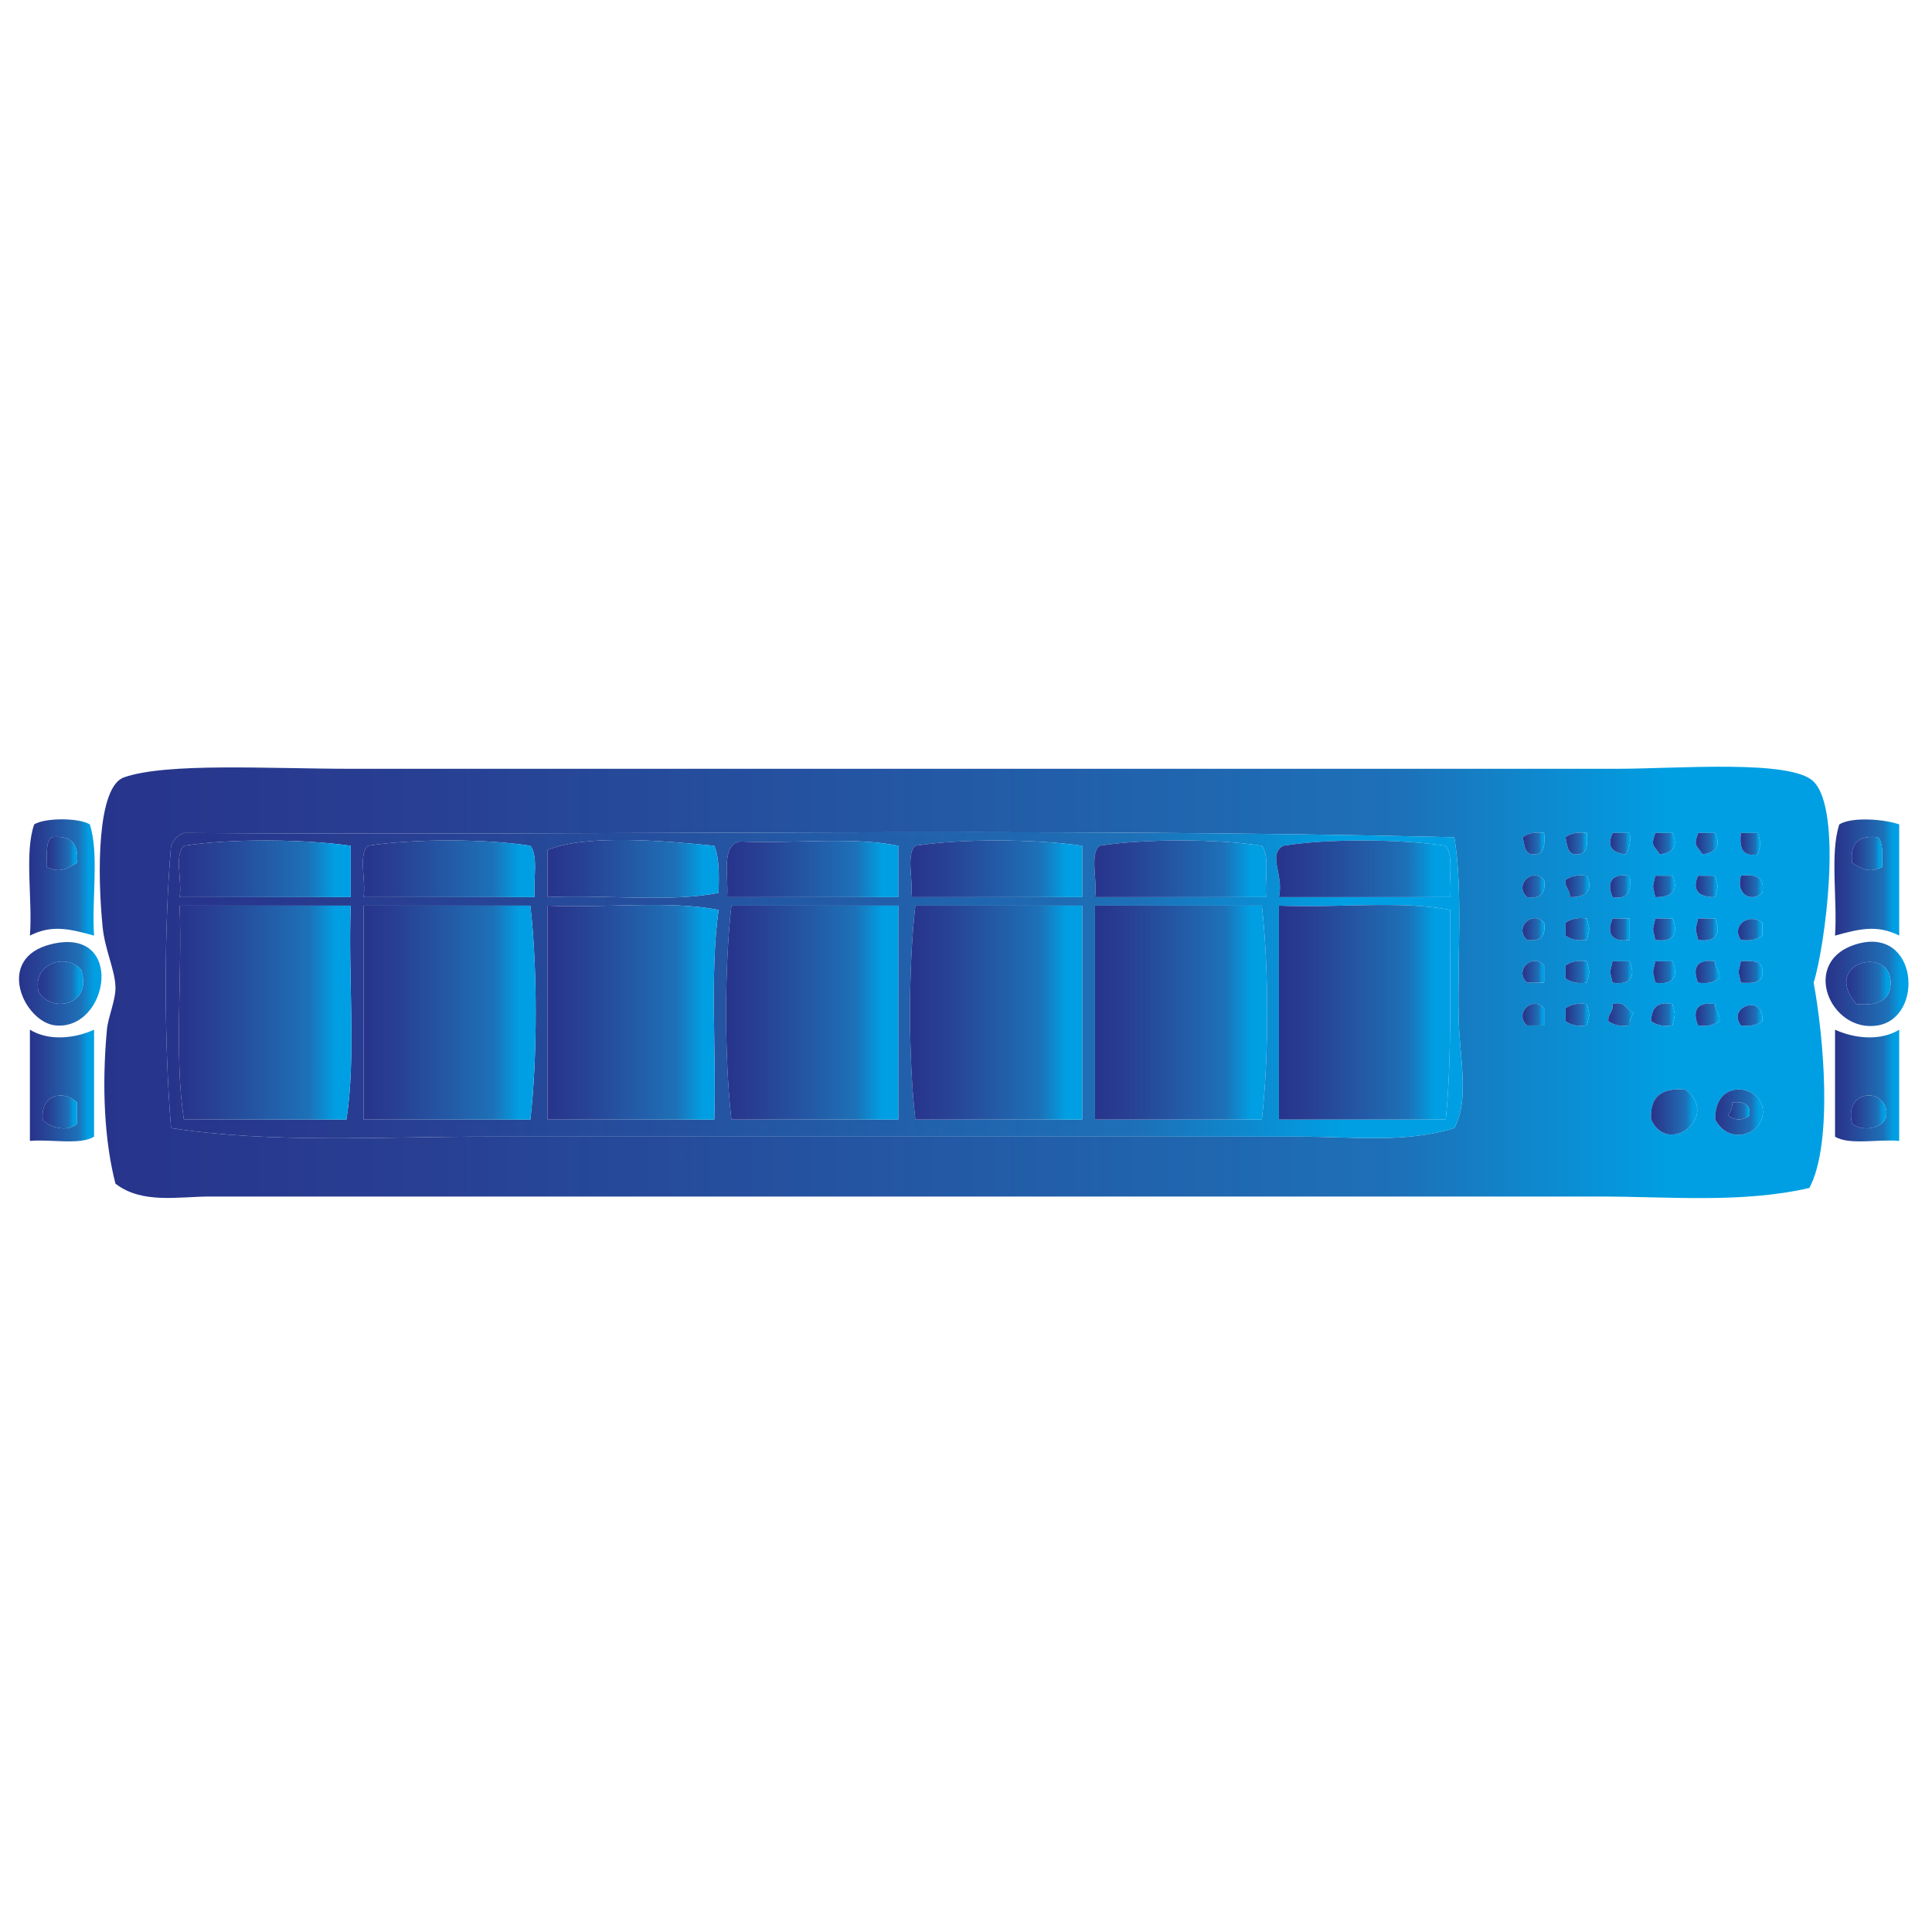 <?xml version="1.0" encoding="utf-8"?>
<!-- Generator: Adobe Illustrator 15.0.0, SVG Export Plug-In  -->
<!DOCTYPE svg PUBLIC "-//W3C//DTD SVG 1.1//EN" "http://www.w3.org/Graphics/SVG/1.1/DTD/svg11.dtd">
<svg version="1.1"
	 xmlns="http://www.w3.org/2000/svg" xmlns:xlink="http://www.w3.org/1999/xlink" xmlns:a="http://ns.adobe.com/AdobeSVGViewerExtensions/3.0/"
	 x="0px" y="0px" width="709px" height="709px" viewBox="-6.972 -281.367 709 709" enable-background="new -6.972 -281.367 709 709"
	 xml:space="preserve">
<defs>
</defs>
<linearGradient id="SVGID_1_" gradientUnits="userSpaceOnUse" x1="29.637" y1="79.151" x2="664.447" y2="79.151">
	<stop  offset="0" style="stop-color:#27348B"/>
	<stop  offset="0.183" style="stop-color:#283F92"/>
	<stop  offset="0.558" style="stop-color:#225FAA"/>
	<stop  offset="0.751" style="stop-color:#1D71B8"/>
	<stop  offset="0.909" style="stop-color:#009FE3"/>
</linearGradient>
<path fill-rule="evenodd" clip-rule="evenodd" fill="url(#SVGID_1_)" d="M658.594,79.245c3.585,19.342,7.239,58.722-1.569,75.349
	c-24.818,5.688-51.354,3.139-76.918,3.139c-166.409,0-340.956,0-510.173,0c-11.457,0-24.695,2.846-34.534-4.708
	c-4.058-15.784-5.058-35.509-3.14-56.512c0.432-4.733,3.264-10.776,3.14-15.697c-0.16-6.261-3.866-13.565-4.709-21.977
	c-1.969-19.595-2.086-51.43,7.848-54.941c15.75-5.482,53.225-3.14,83.197-3.14c151.034,0,306.236,0,464.65,0
	c22.203,0,64.029-3.545,72.208,4.709C669.362,16.337,662.765,66.035,658.594,79.245z M55.806,29.013
	c-2.673,30.932-2.54,72.651,0,103.604c37.171,5.687,76.417,3.14,116.162,3.14c99.098,0,201.617,0,298.254,0
	c19.338,0,38.466,2.473,56.513-3.14c5.689-10.745,1.866-25.696,1.569-40.813c-0.438-22.024,1.591-46.813-1.569-65.93
	c-152.27-3.663-311.338-0.525-466.22-1.57C58.254,25.182,56.685,26.751,55.806,29.013z M551.851,25.874
	c0.659,3.001,0.567,6.757,4.71,6.279c3.43-0.232,3.369-3.956,3.139-7.849C556.057,23.802,553.672,24.556,551.851,25.874z
	 M567.548,25.874c0.659,3.001,0.568,6.757,4.71,6.279c3.431-0.232,3.369-3.956,3.14-7.849
	C571.755,23.802,569.37,24.556,567.548,25.874z M589.525,32.152c1.314-1.823,2.069-4.208,1.569-7.849c-2.094,0-4.188,0-6.279,0
	C582.866,28.843,584.013,31.459,589.525,32.152z M602.083,32.152c5.51-0.693,6.656-3.31,4.709-7.849c-2.094,0-4.188,0-6.278,0
	C598.769,29.232,599.777,28.45,602.083,32.152z M617.781,32.152c5.509-0.693,6.655-3.31,4.708-7.849c-2.093,0-4.188,0-6.278,0
	C614.466,29.232,615.475,28.45,617.781,32.152z M638.188,32.152c1.097-4.832,1.097-3.017,0-7.849c-2.095,0-4.188,0-6.279,0
	C631.253,29.669,632.381,33.249,638.188,32.152z M553.421,47.85c4.911,0.728,7.006-1.364,6.278-6.279
	C555.37,36.685,548.534,43.523,553.421,47.85z M567.548,41.571c-0.352,2.968,1.77,3.462,1.57,6.279
	c6.549,0.176,8.551-3.072,6.279-7.849C571.755,39.5,569.37,40.253,567.548,41.571z M584.815,47.85
	c5.805,1.096,6.933-2.483,6.279-7.849C583.583,38.863,582.841,43.373,584.815,47.85z M600.514,47.85
	c6.548,0.176,8.551-3.072,6.278-7.849c-2.094,0-4.188,0-6.278,0C599.413,44.833,599.413,43.018,600.514,47.85z M622.489,47.85
	c1.099-4.832,1.099-3.017,0-7.849c-2.093,0-4.188,0-6.278,0C613.936,44.779,615.938,48.026,622.489,47.85z M639.757,46.28
	c1.095-5.805-2.486-6.935-7.849-6.279C629.906,46.906,635.86,49.991,639.757,46.28z M553.421,63.547
	c4.911,0.728,7.006-1.365,6.278-6.279C555.37,52.383,548.534,59.221,553.421,63.547z M567.548,57.268c0,1.57,0,3.14,0,4.709
	c1.822,1.317,4.207,2.072,7.85,1.57c1.097-4.832,1.097-3.017,0-7.849C571.755,55.197,569.37,55.952,567.548,57.268z M591.095,63.547
	c0-2.617-0.004-5.232,0-7.849c-2.094,0-4.188,0-6.279,0C582.841,60.175,583.583,64.685,591.095,63.547z M600.514,63.547
	c7.508,1.137,8.25-3.373,6.278-7.849c-2.094,0-4.188,0-6.278,0C599.413,60.53,599.413,58.715,600.514,63.547z M616.211,63.547
	c7.509,1.137,8.251-3.373,6.278-7.849c-2.093,0-4.188,0-6.278,0C615.11,60.53,615.11,58.715,616.211,63.547z M631.908,63.547
	c3.64,0.501,6.024-0.253,7.849-1.57c0-1.569,0-3.139,0-4.709C635.005,53.356,628.141,58.314,631.908,63.547z M553.421,79.245
	c2.091,0,4.186,0,6.278,0c0-2.092,0-4.187,0-6.279C555.37,68.08,548.534,74.919,553.421,79.245z M567.548,72.966
	c0,1.57,0,3.139,0,4.709c1.822,1.316,4.207,2.071,7.85,1.569c1.097-4.831,1.097-3.017,0-7.848
	C571.755,70.895,569.37,71.649,567.548,72.966z M584.815,79.245c7.509,1.138,8.251-3.373,6.279-7.848c-2.094,0-4.188,0-6.279,0
	C583.715,76.228,583.715,74.414,584.815,79.245z M600.514,79.245c7.508,1.138,8.25-3.373,6.278-7.848c-2.094,0-4.188,0-6.278,0
	C599.413,76.228,599.413,74.414,600.514,79.245z M616.211,79.245c3.639,0.502,6.024-0.253,7.849-1.569
	c0.35-2.968-1.771-3.464-1.57-6.279C614.979,70.258,614.236,74.768,616.211,79.245z M631.908,79.245
	c4.495,0.31,8.566,0.194,7.849-4.709c-0.232-3.433-3.955-3.371-7.849-3.139C630.808,76.228,630.808,74.414,631.908,79.245z
	 M553.421,94.942c2.091,0,4.186,0,6.278,0c0-2.093,0-4.186,0-6.278C555.37,83.778,548.534,90.616,553.421,94.942z M567.548,88.664
	c0,1.569,0,3.14,0,4.709c1.822,1.316,4.207,2.071,7.85,1.569c1.097-4.832,1.097-3.017,0-7.849
	C571.755,86.592,569.37,87.346,567.548,88.664z M583.246,93.373c1.82,1.316,4.206,2.071,7.849,1.569
	c-0.07-2.161,0.739-3.447,1.57-4.709c-2.996-0.668-2.843-4.485-7.85-3.14C585.165,90.061,583.044,90.556,583.246,93.373z
	 M598.944,93.373c1.82,1.316,4.206,2.071,7.848,1.569c1.098-4.832,1.098-3.017,0-7.849C600.905,85.917,599.14,88.863,598.944,93.373
	z M616.211,94.942c3.639,0.502,6.024-0.253,7.849-1.569c0.35-2.968-1.771-3.463-1.57-6.279
	C614.979,85.956,614.236,90.465,616.211,94.942z M631.908,94.942c3.64,0.502,6.024-0.253,7.849-1.569
	C640.671,83.162,626.614,87.961,631.908,94.942z M598.944,129.477c6.447,13.852,25.459-1.56,12.558-10.988
	C602.853,117.689,598.383,121.067,598.944,129.477z M639.757,124.768c-1.919-8.404-17.645-9.991-17.268,4.709
	C627.95,140.006,641.9,134.166,639.757,124.768z"/>
<linearGradient id="SVGID_2_" gradientUnits="userSpaceOnUse" x1="3.743" y1="40.643" x2="27.777" y2="40.643">
	<stop  offset="0" style="stop-color:#27348B"/>
	<stop  offset="0.183" style="stop-color:#283F92"/>
	<stop  offset="0.558" style="stop-color:#225FAA"/>
	<stop  offset="0.751" style="stop-color:#1D71B8"/>
	<stop  offset="0.909" style="stop-color:#009FE3"/>
</linearGradient>
<path fill-rule="evenodd" clip-rule="evenodd" fill="url(#SVGID_2_)" d="M25.981,21.164c3.492,10.634,0.646,27.609,1.57,40.813
	c-8.707-2.388-15.443-4.148-23.546,0c1.035-13.091-2.079-30.334,1.569-40.813C9.583,18.69,21.971,18.69,25.981,21.164z
	 M10.283,36.861c4.823,2.232,7.058,0.704,10.988-1.569c0.83-7.11-2.31-10.25-9.418-9.418C9.688,27.897,10.298,32.692,10.283,36.861z
	"/>
<linearGradient id="SVGID_3_" gradientUnits="userSpaceOnUse" x1="666.215" y1="40.665" x2="689.989" y2="40.665">
	<stop  offset="0" style="stop-color:#27348B"/>
	<stop  offset="0.183" style="stop-color:#283F92"/>
	<stop  offset="0.558" style="stop-color:#225FAA"/>
	<stop  offset="0.751" style="stop-color:#1D71B8"/>
	<stop  offset="0.909" style="stop-color:#009FE3"/>
</linearGradient>
<path fill-rule="evenodd" clip-rule="evenodd" fill="url(#SVGID_3_)" d="M689.989,21.164c0,13.605,0,27.209,0,40.813
	c-8.104-4.148-14.839-2.388-23.546,0c0.919-13.205-1.926-30.179,1.569-40.813C672.906,18.216,684.879,19.344,689.989,21.164z
	 M672.723,35.292c3.927,2.273,6.162,3.801,10.987,1.569c-0.019-4.169,0.593-8.964-1.569-10.988
	C675.03,25.042,671.892,28.182,672.723,35.292z"/>
<linearGradient id="SVGID_4_" gradientUnits="userSpaceOnUse" x1="53.851" y1="80.182" x2="529.836" y2="80.182">
	<stop  offset="0" style="stop-color:#27348B"/>
	<stop  offset="0.183" style="stop-color:#283F92"/>
	<stop  offset="0.558" style="stop-color:#225FAA"/>
	<stop  offset="0.751" style="stop-color:#1D71B8"/>
	<stop  offset="0.909" style="stop-color:#009FE3"/>
</linearGradient>
<path fill-rule="evenodd" clip-rule="evenodd" fill="url(#SVGID_4_)" d="M60.515,24.303c154.882,1.045,313.951-2.092,466.22,1.57
	c3.16,19.117,1.131,43.905,1.569,65.93c0.297,15.117,4.12,30.068-1.569,40.813c-18.047,5.612-37.175,3.14-56.513,3.14
	c-96.638,0-199.156,0-298.254,0c-39.745,0-78.991,2.547-116.162-3.14c-2.54-30.953-2.673-72.672,0-103.604
	C56.685,26.751,58.254,25.182,60.515,24.303z M60.515,29.013c-3.602,3.199-0.568,13.036-1.569,18.837c20.929,0,41.859,0,62.79,0
	c0-6.279,0-12.558,0-18.837C104.729,26.546,77.485,26.322,60.515,29.013z M128.015,29.013c-3.603,3.199-0.569,13.036-1.57,18.837
	c20.93,0,41.859,0,62.791,0c-0.58-6.224,1.438-15.043-1.57-18.837C171.306,26.417,144.374,26.417,128.015,29.013z M193.945,30.582
	c0,5.756,0,11.512,0,17.268c20.462-0.99,44.923,2.017,62.789-1.57c0.156-6.435,0.309-12.866-1.571-17.267
	C238.474,27.368,208.068,24.535,193.945,30.582z M264.583,27.443c-7.075,1.297-4.127,12.618-4.71,20.407c20.931,0,41.861,0,62.791,0
	c0-6.279,0-12.558,0-18.837C306.206,25.588,283.594,28.316,264.583,27.443z M328.943,29.013c-3.604,3.199-0.568,13.036-1.571,18.837
	c20.932,0,41.863,0,62.794,0c0-6.279,0-12.558,0-18.837C373.159,26.546,345.915,26.322,328.943,29.013z M396.444,29.013
	c-3.602,3.199-0.569,13.036-1.569,18.837c20.929,0,41.859,0,62.79,0c-0.579-6.224,1.438-15.043-1.569-18.837
	C439.736,26.417,412.802,26.417,396.444,29.013z M463.944,29.013c-5.871,3.396,0.316,10.418-1.569,18.837c20.928,0,41.859,0,62.79,0
	c-0.579-6.224,1.438-15.043-1.57-18.837C507.098,26.554,480.402,26.318,463.944,29.013z M58.946,50.989
	c1.009,25.676-2.045,55.416,1.569,78.488c19.883,0,39.767,0,59.651,0c3.612-23.072,0.56-52.812,1.57-78.488
	C100.805,50.989,79.875,50.989,58.946,50.989z M126.445,50.989c0,26.164,0,52.325,0,78.488c20.407,0,40.813,0,61.22,0
	c2.604-22.583,2.604-55.904,0-78.488C167.259,50.989,146.852,50.989,126.445,50.989z M193.945,50.989c0,26.164,0,52.325,0,78.488
	c20.405,0,40.812,0,61.218,0c0.74-25.425-1.664-53.991,1.571-76.918C238.868,48.972,214.407,51.979,193.945,50.989z M261.443,50.989
	c-2.604,22.583-2.604,55.905,0,78.488c20.406,0,40.814,0,61.221,0c0-26.163,0-52.324,0-78.488
	C302.257,50.989,281.849,50.989,261.443,50.989z M328.943,50.989c-2.604,22.583-2.604,55.905,0,78.488c20.407,0,40.816,0,61.223,0
	c0-26.163,0-52.324,0-78.488C369.759,50.989,349.35,50.989,328.943,50.989z M394.875,50.989c0,26.164,0,52.325,0,78.488
	c20.406,0,40.814,0,61.221,0c2.604-22.583,2.604-55.904,0-78.488C435.689,50.989,415.281,50.989,394.875,50.989z M462.375,50.989
	c0,26.164,0,52.325,0,78.488c20.406,0,40.813,0,61.22,0c2.367-23.794,1.414-50.91,1.57-76.918
	C507.297,48.972,482.837,51.979,462.375,50.989z"/>
<linearGradient id="SVGID_5_" gradientUnits="userSpaceOnUse" x1="551.851" y1="28.17" x2="559.791" y2="28.17">
	<stop  offset="0" style="stop-color:#27348B"/>
	<stop  offset="0.183" style="stop-color:#283F92"/>
	<stop  offset="0.558" style="stop-color:#225FAA"/>
	<stop  offset="0.751" style="stop-color:#1D71B8"/>
	<stop  offset="0.909" style="stop-color:#009FE3"/>
</linearGradient>
<path fill-rule="evenodd" clip-rule="evenodd" fill="url(#SVGID_5_)" d="M559.699,24.303c0.23,3.894,0.291,7.617-3.139,7.849
	c-4.143,0.478-4.051-3.277-4.71-6.279C553.672,24.556,556.057,23.802,559.699,24.303z"/>
<linearGradient id="SVGID_6_" gradientUnits="userSpaceOnUse" x1="567.548" y1="28.17" x2="575.489" y2="28.17">
	<stop  offset="0" style="stop-color:#27348B"/>
	<stop  offset="0.183" style="stop-color:#283F92"/>
	<stop  offset="0.558" style="stop-color:#225FAA"/>
	<stop  offset="0.751" style="stop-color:#1D71B8"/>
	<stop  offset="0.909" style="stop-color:#009FE3"/>
</linearGradient>
<path fill-rule="evenodd" clip-rule="evenodd" fill="url(#SVGID_6_)" d="M575.397,24.303c0.229,3.894,0.291,7.617-3.14,7.849
	c-4.142,0.478-4.051-3.277-4.71-6.279C569.37,24.556,571.755,23.802,575.397,24.303z"/>
<linearGradient id="SVGID_7_" gradientUnits="userSpaceOnUse" x1="583.932" y1="28.228" x2="591.25" y2="28.228">
	<stop  offset="0" style="stop-color:#27348B"/>
	<stop  offset="0.183" style="stop-color:#283F92"/>
	<stop  offset="0.558" style="stop-color:#225FAA"/>
	<stop  offset="0.751" style="stop-color:#1D71B8"/>
	<stop  offset="0.909" style="stop-color:#009FE3"/>
</linearGradient>
<path fill-rule="evenodd" clip-rule="evenodd" fill="url(#SVGID_7_)" d="M584.815,24.303c2.091,0,4.186,0,6.279,0
	c0.5,3.641-0.255,6.026-1.569,7.849C584.013,31.459,582.866,28.843,584.815,24.303z"/>
<linearGradient id="SVGID_8_" gradientUnits="userSpaceOnUse" x1="599.631" y1="28.228" x2="607.675" y2="28.228">
	<stop  offset="0" style="stop-color:#27348B"/>
	<stop  offset="0.183" style="stop-color:#283F92"/>
	<stop  offset="0.558" style="stop-color:#225FAA"/>
	<stop  offset="0.751" style="stop-color:#1D71B8"/>
	<stop  offset="0.909" style="stop-color:#009FE3"/>
</linearGradient>
<path fill-rule="evenodd" clip-rule="evenodd" fill="url(#SVGID_8_)" d="M600.514,24.303c2.091,0,4.185,0,6.278,0
	c1.947,4.54,0.801,7.156-4.709,7.849C599.777,28.45,598.769,29.232,600.514,24.303z"/>
<linearGradient id="SVGID_9_" gradientUnits="userSpaceOnUse" x1="615.328" y1="28.228" x2="623.372" y2="28.228">
	<stop  offset="0" style="stop-color:#27348B"/>
	<stop  offset="0.183" style="stop-color:#283F92"/>
	<stop  offset="0.558" style="stop-color:#225FAA"/>
	<stop  offset="0.751" style="stop-color:#1D71B8"/>
	<stop  offset="0.909" style="stop-color:#009FE3"/>
</linearGradient>
<path fill-rule="evenodd" clip-rule="evenodd" fill="url(#SVGID_9_)" d="M616.211,24.303c2.091,0,4.186,0,6.278,0
	c1.947,4.54,0.801,7.156-4.708,7.849C615.475,28.45,614.466,29.232,616.211,24.303z"/>
<linearGradient id="SVGID_10_" gradientUnits="userSpaceOnUse" x1="631.742" y1="28.327" x2="639.01" y2="28.327">
	<stop  offset="0" style="stop-color:#27348B"/>
	<stop  offset="0.183" style="stop-color:#283F92"/>
	<stop  offset="0.558" style="stop-color:#225FAA"/>
	<stop  offset="0.751" style="stop-color:#1D71B8"/>
	<stop  offset="0.909" style="stop-color:#009FE3"/>
</linearGradient>
<path fill-rule="evenodd" clip-rule="evenodd" fill="url(#SVGID_10_)" d="M631.908,24.303c2.092,0,4.185,0,6.279,0
	c1.097,4.832,1.097,3.017,0,7.849C632.381,33.249,631.253,29.669,631.908,24.303z"/>
<linearGradient id="SVGID_11_" gradientUnits="userSpaceOnUse" x1="10.215" y1="31.848" x2="21.401" y2="31.848">
	<stop  offset="0" style="stop-color:#27348B"/>
	<stop  offset="0.183" style="stop-color:#283F92"/>
	<stop  offset="0.558" style="stop-color:#225FAA"/>
	<stop  offset="0.751" style="stop-color:#1D71B8"/>
	<stop  offset="0.909" style="stop-color:#009FE3"/>
</linearGradient>
<path fill-rule="evenodd" clip-rule="evenodd" fill="url(#SVGID_11_)" d="M11.853,25.874c7.108-0.831,10.248,2.308,9.418,9.418
	c-3.93,2.273-6.166,3.801-10.988,1.569C10.298,32.692,9.688,27.897,11.853,25.874z"/>
<linearGradient id="SVGID_12_" gradientUnits="userSpaceOnUse" x1="672.592" y1="31.848" x2="683.776" y2="31.848">
	<stop  offset="0" style="stop-color:#27348B"/>
	<stop  offset="0.183" style="stop-color:#283F92"/>
	<stop  offset="0.558" style="stop-color:#225FAA"/>
	<stop  offset="0.751" style="stop-color:#1D71B8"/>
	<stop  offset="0.909" style="stop-color:#009FE3"/>
</linearGradient>
<path fill-rule="evenodd" clip-rule="evenodd" fill="url(#SVGID_12_)" d="M682.141,25.874c2.162,2.023,1.551,6.818,1.569,10.988
	c-4.825,2.232-7.061,0.704-10.987-1.569C671.892,28.182,675.03,25.042,682.141,25.874z"/>
<linearGradient id="SVGID_13_" gradientUnits="userSpaceOnUse" x1="58.695" y1="37.463" x2="121.736" y2="37.463">
	<stop  offset="0" style="stop-color:#27348B"/>
	<stop  offset="0.183" style="stop-color:#283F92"/>
	<stop  offset="0.558" style="stop-color:#225FAA"/>
	<stop  offset="0.751" style="stop-color:#1D71B8"/>
	<stop  offset="0.909" style="stop-color:#009FE3"/>
</linearGradient>
<path fill-rule="evenodd" clip-rule="evenodd" fill="url(#SVGID_13_)" d="M121.736,29.013c0,6.279,0,12.558,0,18.837
	c-20.931,0-41.861,0-62.79,0c1.001-5.801-2.033-15.638,1.569-18.837C77.485,26.322,104.729,26.546,121.736,29.013z"/>
<linearGradient id="SVGID_14_" gradientUnits="userSpaceOnUse" x1="126.194" y1="37.458" x2="189.368" y2="37.458">
	<stop  offset="0" style="stop-color:#27348B"/>
	<stop  offset="0.183" style="stop-color:#283F92"/>
	<stop  offset="0.558" style="stop-color:#225FAA"/>
	<stop  offset="0.751" style="stop-color:#1D71B8"/>
	<stop  offset="0.909" style="stop-color:#009FE3"/>
</linearGradient>
<path fill-rule="evenodd" clip-rule="evenodd" fill="url(#SVGID_14_)" d="M187.666,29.013c3.008,3.794,0.99,12.613,1.57,18.837
	c-20.932,0-41.861,0-62.791,0c1.001-5.801-2.033-15.638,1.57-18.837C144.374,26.417,171.306,26.417,187.666,29.013z"/>
<linearGradient id="SVGID_15_" gradientUnits="userSpaceOnUse" x1="193.945" y1="37.496" x2="256.82" y2="37.496">
	<stop  offset="0" style="stop-color:#27348B"/>
	<stop  offset="0.183" style="stop-color:#283F92"/>
	<stop  offset="0.558" style="stop-color:#225FAA"/>
	<stop  offset="0.751" style="stop-color:#1D71B8"/>
	<stop  offset="0.909" style="stop-color:#009FE3"/>
</linearGradient>
<path fill-rule="evenodd" clip-rule="evenodd" fill="url(#SVGID_15_)" d="M255.163,29.013c1.88,4.401,1.727,10.832,1.571,17.267
	c-17.866,3.587-42.327,0.58-62.789,1.57c0-5.756,0-11.511,0-17.268C208.068,24.535,238.474,27.368,255.163,29.013z"/>
<linearGradient id="SVGID_16_" gradientUnits="userSpaceOnUse" x1="259.743" y1="37.541" x2="322.664" y2="37.541">
	<stop  offset="0" style="stop-color:#27348B"/>
	<stop  offset="0.183" style="stop-color:#283F92"/>
	<stop  offset="0.558" style="stop-color:#225FAA"/>
	<stop  offset="0.751" style="stop-color:#1D71B8"/>
	<stop  offset="0.909" style="stop-color:#009FE3"/>
</linearGradient>
<path fill-rule="evenodd" clip-rule="evenodd" fill="url(#SVGID_16_)" d="M322.664,29.013c0,6.279,0,12.558,0,18.837
	c-20.93,0-41.859,0-62.791,0c0.583-7.789-2.365-19.11,4.71-20.407C283.594,28.316,306.206,25.588,322.664,29.013z"/>
<linearGradient id="SVGID_17_" gradientUnits="userSpaceOnUse" x1="327.122" y1="37.463" x2="390.166" y2="37.463">
	<stop  offset="0" style="stop-color:#27348B"/>
	<stop  offset="0.183" style="stop-color:#283F92"/>
	<stop  offset="0.558" style="stop-color:#225FAA"/>
	<stop  offset="0.751" style="stop-color:#1D71B8"/>
	<stop  offset="0.909" style="stop-color:#009FE3"/>
</linearGradient>
<path fill-rule="evenodd" clip-rule="evenodd" fill="url(#SVGID_17_)" d="M390.166,29.013c0,6.279,0,12.558,0,18.837
	c-20.931,0-41.862,0-62.794,0c1.003-5.801-2.033-15.638,1.571-18.837C345.915,26.322,373.159,26.546,390.166,29.013z"/>
<linearGradient id="SVGID_18_" gradientUnits="userSpaceOnUse" x1="394.624" y1="37.458" x2="457.798" y2="37.458">
	<stop  offset="0" style="stop-color:#27348B"/>
	<stop  offset="0.183" style="stop-color:#283F92"/>
	<stop  offset="0.558" style="stop-color:#225FAA"/>
	<stop  offset="0.751" style="stop-color:#1D71B8"/>
	<stop  offset="0.909" style="stop-color:#009FE3"/>
</linearGradient>
<path fill-rule="evenodd" clip-rule="evenodd" fill="url(#SVGID_18_)" d="M456.096,29.013c3.008,3.794,0.99,12.613,1.569,18.837
	c-20.931,0-41.861,0-62.79,0c1-5.801-2.032-15.638,1.569-18.837C412.802,26.417,439.736,26.417,456.096,29.013z"/>
<linearGradient id="SVGID_19_" gradientUnits="userSpaceOnUse" x1="461.347" y1="37.464" x2="525.298" y2="37.464">
	<stop  offset="0" style="stop-color:#27348B"/>
	<stop  offset="0.183" style="stop-color:#283F92"/>
	<stop  offset="0.558" style="stop-color:#225FAA"/>
	<stop  offset="0.751" style="stop-color:#1D71B8"/>
	<stop  offset="0.909" style="stop-color:#009FE3"/>
</linearGradient>
<path fill-rule="evenodd" clip-rule="evenodd" fill="url(#SVGID_19_)" d="M523.595,29.013c3.008,3.794,0.991,12.613,1.57,18.837
	c-20.931,0-41.862,0-62.79,0c1.886-8.419-4.302-15.441,1.569-18.837C480.402,26.318,507.098,26.554,523.595,29.013z"/>
<linearGradient id="SVGID_20_" gradientUnits="userSpaceOnUse" x1="551.731" y1="43.936" x2="559.84" y2="43.936">
	<stop  offset="0" style="stop-color:#27348B"/>
	<stop  offset="0.183" style="stop-color:#283F92"/>
	<stop  offset="0.558" style="stop-color:#225FAA"/>
	<stop  offset="0.751" style="stop-color:#1D71B8"/>
	<stop  offset="0.909" style="stop-color:#009FE3"/>
</linearGradient>
<path fill-rule="evenodd" clip-rule="evenodd" fill="url(#SVGID_20_)" d="M559.699,41.571c0.728,4.915-1.367,7.007-6.278,6.279
	C548.534,43.523,555.37,36.685,559.699,41.571z"/>
<linearGradient id="SVGID_21_" gradientUnits="userSpaceOnUse" x1="567.509" y1="43.851" x2="576.298" y2="43.851">
	<stop  offset="0" style="stop-color:#27348B"/>
	<stop  offset="0.183" style="stop-color:#283F92"/>
	<stop  offset="0.558" style="stop-color:#225FAA"/>
	<stop  offset="0.751" style="stop-color:#1D71B8"/>
	<stop  offset="0.909" style="stop-color:#009FE3"/>
</linearGradient>
<path fill-rule="evenodd" clip-rule="evenodd" fill="url(#SVGID_21_)" d="M575.397,40.001c2.271,4.776,0.27,8.025-6.279,7.849
	c0.199-2.816-1.922-3.311-1.57-6.279C569.37,40.253,571.755,39.5,575.397,40.001z"/>
<linearGradient id="SVGID_22_" gradientUnits="userSpaceOnUse" x1="583.881" y1="43.935" x2="591.26" y2="43.935">
	<stop  offset="0" style="stop-color:#27348B"/>
	<stop  offset="0.183" style="stop-color:#283F92"/>
	<stop  offset="0.558" style="stop-color:#225FAA"/>
	<stop  offset="0.751" style="stop-color:#1D71B8"/>
	<stop  offset="0.909" style="stop-color:#009FE3"/>
</linearGradient>
<path fill-rule="evenodd" clip-rule="evenodd" fill="url(#SVGID_22_)" d="M591.095,40.001c0.653,5.365-0.475,8.945-6.279,7.849
	C582.841,43.373,583.583,38.863,591.095,40.001z"/>
<linearGradient id="SVGID_23_" gradientUnits="userSpaceOnUse" x1="599.688" y1="43.929" x2="607.693" y2="43.929">
	<stop  offset="0" style="stop-color:#27348B"/>
	<stop  offset="0.183" style="stop-color:#283F92"/>
	<stop  offset="0.558" style="stop-color:#225FAA"/>
	<stop  offset="0.751" style="stop-color:#1D71B8"/>
	<stop  offset="0.909" style="stop-color:#009FE3"/>
</linearGradient>
<path fill-rule="evenodd" clip-rule="evenodd" fill="url(#SVGID_23_)" d="M600.514,40.001c2.091,0,4.185,0,6.278,0
	c2.272,4.776,0.27,8.025-6.278,7.849C599.413,43.018,599.413,44.833,600.514,40.001z"/>
<linearGradient id="SVGID_24_" gradientUnits="userSpaceOnUse" x1="615.309" y1="43.929" x2="623.313" y2="43.929">
	<stop  offset="0" style="stop-color:#27348B"/>
	<stop  offset="0.183" style="stop-color:#283F92"/>
	<stop  offset="0.558" style="stop-color:#225FAA"/>
	<stop  offset="0.751" style="stop-color:#1D71B8"/>
	<stop  offset="0.909" style="stop-color:#009FE3"/>
</linearGradient>
<path fill-rule="evenodd" clip-rule="evenodd" fill="url(#SVGID_24_)" d="M616.211,40.001c2.091,0,4.186,0,6.278,0
	c1.099,4.832,1.099,3.017,0,7.849C615.938,48.026,613.936,44.779,616.211,40.001z"/>
<linearGradient id="SVGID_25_" gradientUnits="userSpaceOnUse" x1="631.508" y1="43.851" x2="639.954" y2="43.851">
	<stop  offset="0" style="stop-color:#27348B"/>
	<stop  offset="0.183" style="stop-color:#283F92"/>
	<stop  offset="0.558" style="stop-color:#225FAA"/>
	<stop  offset="0.751" style="stop-color:#1D71B8"/>
	<stop  offset="0.909" style="stop-color:#009FE3"/>
</linearGradient>
<path fill-rule="evenodd" clip-rule="evenodd" fill="url(#SVGID_25_)" d="M631.908,40.001c5.362-0.656,8.943,0.474,7.849,6.279
	C635.86,49.991,629.906,46.906,631.908,40.001z"/>
<linearGradient id="SVGID_26_" gradientUnits="userSpaceOnUse" x1="58.692" y1="90.233" x2="121.988" y2="90.233">
	<stop  offset="0" style="stop-color:#27348B"/>
	<stop  offset="0.183" style="stop-color:#283F92"/>
	<stop  offset="0.558" style="stop-color:#225FAA"/>
	<stop  offset="0.751" style="stop-color:#1D71B8"/>
	<stop  offset="0.909" style="stop-color:#009FE3"/>
</linearGradient>
<path fill-rule="evenodd" clip-rule="evenodd" fill="url(#SVGID_26_)" d="M121.736,50.989c-1.01,25.676,2.042,55.416-1.57,78.488
	c-19.884,0-39.768,0-59.651,0c-3.614-23.072-0.561-52.812-1.569-78.488C79.875,50.989,100.805,50.989,121.736,50.989z"/>
<linearGradient id="SVGID_27_" gradientUnits="userSpaceOnUse" x1="126.445" y1="90.233" x2="189.618" y2="90.233">
	<stop  offset="0" style="stop-color:#27348B"/>
	<stop  offset="0.183" style="stop-color:#283F92"/>
	<stop  offset="0.558" style="stop-color:#225FAA"/>
	<stop  offset="0.751" style="stop-color:#1D71B8"/>
	<stop  offset="0.909" style="stop-color:#009FE3"/>
</linearGradient>
<path fill-rule="evenodd" clip-rule="evenodd" fill="url(#SVGID_27_)" d="M187.666,50.989c2.604,22.583,2.604,55.905,0,78.488
	c-20.407,0-40.813,0-61.22,0c0-26.163,0-52.324,0-78.488C146.852,50.989,167.259,50.989,187.666,50.989z"/>
<linearGradient id="SVGID_28_" gradientUnits="userSpaceOnUse" x1="193.945" y1="90.11" x2="256.734" y2="90.11">
	<stop  offset="0" style="stop-color:#27348B"/>
	<stop  offset="0.183" style="stop-color:#283F92"/>
	<stop  offset="0.558" style="stop-color:#225FAA"/>
	<stop  offset="0.751" style="stop-color:#1D71B8"/>
	<stop  offset="0.909" style="stop-color:#009FE3"/>
</linearGradient>
<path fill-rule="evenodd" clip-rule="evenodd" fill="url(#SVGID_28_)" d="M256.734,52.559c-3.234,22.927-0.831,51.494-1.571,76.918
	c-20.406,0-40.813,0-61.218,0c0-26.163,0-52.324,0-78.488C214.407,51.979,238.868,48.972,256.734,52.559z"/>
<linearGradient id="SVGID_29_" gradientUnits="userSpaceOnUse" x1="259.49" y1="90.233" x2="322.664" y2="90.233">
	<stop  offset="0" style="stop-color:#27348B"/>
	<stop  offset="0.183" style="stop-color:#283F92"/>
	<stop  offset="0.558" style="stop-color:#225FAA"/>
	<stop  offset="0.751" style="stop-color:#1D71B8"/>
	<stop  offset="0.909" style="stop-color:#009FE3"/>
</linearGradient>
<path fill-rule="evenodd" clip-rule="evenodd" fill="url(#SVGID_29_)" d="M322.664,50.989c0,26.164,0,52.325,0,78.488
	c-20.407,0-40.814,0-61.221,0c-2.604-22.583-2.604-55.904,0-78.488C281.849,50.989,302.257,50.989,322.664,50.989z"/>
<linearGradient id="SVGID_30_" gradientUnits="userSpaceOnUse" x1="326.99" y1="90.233" x2="390.166" y2="90.233">
	<stop  offset="0" style="stop-color:#27348B"/>
	<stop  offset="0.183" style="stop-color:#283F92"/>
	<stop  offset="0.558" style="stop-color:#225FAA"/>
	<stop  offset="0.751" style="stop-color:#1D71B8"/>
	<stop  offset="0.909" style="stop-color:#009FE3"/>
</linearGradient>
<path fill-rule="evenodd" clip-rule="evenodd" fill="url(#SVGID_30_)" d="M390.166,50.989c0,26.164,0,52.325,0,78.488
	c-20.407,0-40.816,0-61.223,0c-2.604-22.583-2.604-55.904,0-78.488C349.35,50.989,369.759,50.989,390.166,50.989z"/>
<linearGradient id="SVGID_31_" gradientUnits="userSpaceOnUse" x1="394.875" y1="90.233" x2="458.048" y2="90.233">
	<stop  offset="0" style="stop-color:#27348B"/>
	<stop  offset="0.183" style="stop-color:#283F92"/>
	<stop  offset="0.558" style="stop-color:#225FAA"/>
	<stop  offset="0.751" style="stop-color:#1D71B8"/>
	<stop  offset="0.909" style="stop-color:#009FE3"/>
</linearGradient>
<path fill-rule="evenodd" clip-rule="evenodd" fill="url(#SVGID_31_)" d="M456.096,50.989c2.604,22.583,2.604,55.905,0,78.488
	c-20.406,0-40.814,0-61.221,0c0-26.163,0-52.324,0-78.488C415.281,50.989,435.689,50.989,456.096,50.989z"/>
<linearGradient id="SVGID_32_" gradientUnits="userSpaceOnUse" x1="462.375" y1="90.11" x2="525.227" y2="90.11">
	<stop  offset="0" style="stop-color:#27348B"/>
	<stop  offset="0.183" style="stop-color:#283F92"/>
	<stop  offset="0.558" style="stop-color:#225FAA"/>
	<stop  offset="0.751" style="stop-color:#1D71B8"/>
	<stop  offset="0.909" style="stop-color:#009FE3"/>
</linearGradient>
<path fill-rule="evenodd" clip-rule="evenodd" fill="url(#SVGID_32_)" d="M525.165,52.559c-0.156,26.008,0.797,53.125-1.57,76.918
	c-20.406,0-40.813,0-61.22,0c0-26.163,0-52.324,0-78.488C482.837,51.979,507.297,48.972,525.165,52.559z"/>
<linearGradient id="SVGID_33_" gradientUnits="userSpaceOnUse" x1="551.731" y1="59.634" x2="559.84" y2="59.634">
	<stop  offset="0" style="stop-color:#27348B"/>
	<stop  offset="0.183" style="stop-color:#283F92"/>
	<stop  offset="0.558" style="stop-color:#225FAA"/>
	<stop  offset="0.751" style="stop-color:#1D71B8"/>
	<stop  offset="0.909" style="stop-color:#009FE3"/>
</linearGradient>
<path fill-rule="evenodd" clip-rule="evenodd" fill="url(#SVGID_33_)" d="M559.699,57.268c0.728,4.915-1.367,7.007-6.278,6.279
	C548.534,59.221,555.37,52.383,559.699,57.268z"/>
<linearGradient id="SVGID_34_" gradientUnits="userSpaceOnUse" x1="567.548" y1="59.623" x2="576.22" y2="59.623">
	<stop  offset="0" style="stop-color:#27348B"/>
	<stop  offset="0.183" style="stop-color:#283F92"/>
	<stop  offset="0.558" style="stop-color:#225FAA"/>
	<stop  offset="0.751" style="stop-color:#1D71B8"/>
	<stop  offset="0.909" style="stop-color:#009FE3"/>
</linearGradient>
<path fill-rule="evenodd" clip-rule="evenodd" fill="url(#SVGID_34_)" d="M575.397,55.698c1.097,4.832,1.097,3.017,0,7.849
	c-3.643,0.501-6.027-0.253-7.85-1.57c0-1.569,0-3.139,0-4.709C569.37,55.952,571.755,55.197,575.397,55.698z"/>
<linearGradient id="SVGID_35_" gradientUnits="userSpaceOnUse" x1="583.881" y1="59.712" x2="591.095" y2="59.712">
	<stop  offset="0" style="stop-color:#27348B"/>
	<stop  offset="0.183" style="stop-color:#283F92"/>
	<stop  offset="0.558" style="stop-color:#225FAA"/>
	<stop  offset="0.751" style="stop-color:#1D71B8"/>
	<stop  offset="0.909" style="stop-color:#009FE3"/>
</linearGradient>
<path fill-rule="evenodd" clip-rule="evenodd" fill="url(#SVGID_35_)" d="M584.815,55.698c2.091,0,4.186,0,6.279,0
	c-0.004,2.617,0,5.232,0,7.849C583.583,64.685,582.841,60.175,584.815,55.698z"/>
<linearGradient id="SVGID_36_" gradientUnits="userSpaceOnUse" x1="599.688" y1="59.712" x2="607.725" y2="59.712">
	<stop  offset="0" style="stop-color:#27348B"/>
	<stop  offset="0.183" style="stop-color:#283F92"/>
	<stop  offset="0.558" style="stop-color:#225FAA"/>
	<stop  offset="0.751" style="stop-color:#1D71B8"/>
	<stop  offset="0.909" style="stop-color:#009FE3"/>
</linearGradient>
<path fill-rule="evenodd" clip-rule="evenodd" fill="url(#SVGID_36_)" d="M600.514,55.698c2.091,0,4.185,0,6.278,0
	c1.972,4.477,1.229,8.986-6.278,7.849C599.413,58.715,599.413,60.53,600.514,55.698z"/>
<linearGradient id="SVGID_37_" gradientUnits="userSpaceOnUse" x1="615.386" y1="59.712" x2="623.422" y2="59.712">
	<stop  offset="0" style="stop-color:#27348B"/>
	<stop  offset="0.183" style="stop-color:#283F92"/>
	<stop  offset="0.558" style="stop-color:#225FAA"/>
	<stop  offset="0.751" style="stop-color:#1D71B8"/>
	<stop  offset="0.909" style="stop-color:#009FE3"/>
</linearGradient>
<path fill-rule="evenodd" clip-rule="evenodd" fill="url(#SVGID_37_)" d="M616.211,55.698c2.091,0,4.186,0,6.278,0
	c1.973,4.477,1.23,8.986-6.278,7.849C615.11,58.715,615.11,60.53,616.211,55.698z"/>
<linearGradient id="SVGID_38_" gradientUnits="userSpaceOnUse" x1="630.821" y1="59.783" x2="639.757" y2="59.783">
	<stop  offset="0" style="stop-color:#27348B"/>
	<stop  offset="0.183" style="stop-color:#283F92"/>
	<stop  offset="0.558" style="stop-color:#225FAA"/>
	<stop  offset="0.751" style="stop-color:#1D71B8"/>
	<stop  offset="0.909" style="stop-color:#009FE3"/>
</linearGradient>
<path fill-rule="evenodd" clip-rule="evenodd" fill="url(#SVGID_38_)" d="M639.757,57.268c0,1.57,0,3.14,0,4.709
	c-1.824,1.317-4.209,2.072-7.849,1.57C628.141,58.314,635.005,53.356,639.757,57.268z"/>
<linearGradient id="SVGID_39_" gradientUnits="userSpaceOnUse" x1="0" y1="79.674" x2="30.276" y2="79.674">
	<stop  offset="0" style="stop-color:#27348B"/>
	<stop  offset="0.183" style="stop-color:#283F92"/>
	<stop  offset="0.558" style="stop-color:#225FAA"/>
	<stop  offset="0.751" style="stop-color:#1D71B8"/>
	<stop  offset="0.909" style="stop-color:#009FE3"/>
</linearGradient>
<path fill-rule="evenodd" clip-rule="evenodd" fill="url(#SVGID_39_)" d="M11.853,65.117c27.247-6.633,21.256,31.659,1.57,29.825
	C1.962,93.875-9.21,70.245,11.853,65.117z M7.144,82.384c3.933,7.978,20.069,5.85,15.697-7.849
	C17.721,68.307,4.91,71.905,7.144,82.384z"/>
<linearGradient id="SVGID_40_" gradientUnits="userSpaceOnUse" x1="662.972" y1="79.696" x2="693.401" y2="79.696">
	<stop  offset="0" style="stop-color:#27348B"/>
	<stop  offset="0.183" style="stop-color:#283F92"/>
	<stop  offset="0.558" style="stop-color:#225FAA"/>
	<stop  offset="0.751" style="stop-color:#1D71B8"/>
	<stop  offset="0.909" style="stop-color:#009FE3"/>
</linearGradient>
<path fill-rule="evenodd" clip-rule="evenodd" fill="url(#SVGID_40_)" d="M674.292,65.117c22.663-6.754,25.023,26.948,7.849,29.825
	C664.622,97.877,653.406,71.339,674.292,65.117z M686.85,79.245c-0.061-13.887-25.604-7.277-12.558,7.849
	C684.177,88.082,686.868,84.124,686.85,79.245z"/>
<linearGradient id="SVGID_41_" gradientUnits="userSpaceOnUse" x1="6.885" y1="79.248" x2="23.586" y2="79.248">
	<stop  offset="0" style="stop-color:#27348B"/>
	<stop  offset="0.183" style="stop-color:#283F92"/>
	<stop  offset="0.558" style="stop-color:#225FAA"/>
	<stop  offset="0.751" style="stop-color:#1D71B8"/>
	<stop  offset="0.909" style="stop-color:#009FE3"/>
</linearGradient>
<path fill-rule="evenodd" clip-rule="evenodd" fill="url(#SVGID_41_)" d="M22.841,74.536c4.372,13.698-11.764,15.826-15.697,7.849
	C4.91,71.905,17.721,68.307,22.841,74.536z"/>
<linearGradient id="SVGID_42_" gradientUnits="userSpaceOnUse" x1="551.731" y1="75.26" x2="559.699" y2="75.26">
	<stop  offset="0" style="stop-color:#27348B"/>
	<stop  offset="0.183" style="stop-color:#283F92"/>
	<stop  offset="0.558" style="stop-color:#225FAA"/>
	<stop  offset="0.751" style="stop-color:#1D71B8"/>
	<stop  offset="0.909" style="stop-color:#009FE3"/>
</linearGradient>
<path fill-rule="evenodd" clip-rule="evenodd" fill="url(#SVGID_42_)" d="M559.699,72.966c0,2.092,0,4.187,0,6.279
	c-2.093,0-4.188,0-6.278,0C548.534,74.919,555.37,68.08,559.699,72.966z"/>
<linearGradient id="SVGID_43_" gradientUnits="userSpaceOnUse" x1="567.548" y1="75.321" x2="576.22" y2="75.321">
	<stop  offset="0" style="stop-color:#27348B"/>
	<stop  offset="0.183" style="stop-color:#283F92"/>
	<stop  offset="0.558" style="stop-color:#225FAA"/>
	<stop  offset="0.751" style="stop-color:#1D71B8"/>
	<stop  offset="0.909" style="stop-color:#009FE3"/>
</linearGradient>
<path fill-rule="evenodd" clip-rule="evenodd" fill="url(#SVGID_43_)" d="M575.397,71.396c1.097,4.832,1.097,3.017,0,7.848
	c-3.643,0.502-6.027-0.253-7.85-1.569c0-1.57,0-3.14,0-4.709C569.37,71.649,571.755,70.895,575.397,71.396z"/>
<linearGradient id="SVGID_44_" gradientUnits="userSpaceOnUse" x1="583.99" y1="75.41" x2="592.027" y2="75.41">
	<stop  offset="0" style="stop-color:#27348B"/>
	<stop  offset="0.183" style="stop-color:#283F92"/>
	<stop  offset="0.558" style="stop-color:#225FAA"/>
	<stop  offset="0.751" style="stop-color:#1D71B8"/>
	<stop  offset="0.909" style="stop-color:#009FE3"/>
</linearGradient>
<path fill-rule="evenodd" clip-rule="evenodd" fill="url(#SVGID_44_)" d="M584.815,71.396c2.091,0,4.186,0,6.279,0
	c1.972,4.475,1.229,8.986-6.279,7.848C583.715,74.414,583.715,76.228,584.815,71.396z"/>
<linearGradient id="SVGID_45_" gradientUnits="userSpaceOnUse" x1="599.688" y1="75.41" x2="607.725" y2="75.41">
	<stop  offset="0" style="stop-color:#27348B"/>
	<stop  offset="0.183" style="stop-color:#283F92"/>
	<stop  offset="0.558" style="stop-color:#225FAA"/>
	<stop  offset="0.751" style="stop-color:#1D71B8"/>
	<stop  offset="0.909" style="stop-color:#009FE3"/>
</linearGradient>
<path fill-rule="evenodd" clip-rule="evenodd" fill="url(#SVGID_45_)" d="M600.514,71.396c2.091,0,4.185,0,6.278,0
	c1.972,4.475,1.229,8.986-6.278,7.848C599.413,74.414,599.413,76.228,600.514,71.396z"/>
<linearGradient id="SVGID_46_" gradientUnits="userSpaceOnUse" x1="615.276" y1="75.309" x2="624.099" y2="75.309">
	<stop  offset="0" style="stop-color:#27348B"/>
	<stop  offset="0.183" style="stop-color:#283F92"/>
	<stop  offset="0.558" style="stop-color:#225FAA"/>
	<stop  offset="0.751" style="stop-color:#1D71B8"/>
	<stop  offset="0.909" style="stop-color:#009FE3"/>
</linearGradient>
<path fill-rule="evenodd" clip-rule="evenodd" fill="url(#SVGID_46_)" d="M622.489,71.396c-0.201,2.815,1.92,3.311,1.57,6.279
	c-1.824,1.316-4.21,2.071-7.849,1.569C614.236,74.768,614.979,70.258,622.489,71.396z"/>
<linearGradient id="SVGID_47_" gradientUnits="userSpaceOnUse" x1="631.083" y1="75.325" x2="639.84" y2="75.325">
	<stop  offset="0" style="stop-color:#27348B"/>
	<stop  offset="0.183" style="stop-color:#283F92"/>
	<stop  offset="0.558" style="stop-color:#225FAA"/>
	<stop  offset="0.751" style="stop-color:#1D71B8"/>
	<stop  offset="0.909" style="stop-color:#009FE3"/>
</linearGradient>
<path fill-rule="evenodd" clip-rule="evenodd" fill="url(#SVGID_47_)" d="M631.908,71.396c3.894-0.232,7.616-0.293,7.849,3.139
	c0.718,4.903-3.354,5.019-7.849,4.709C630.808,74.414,630.808,76.228,631.908,71.396z"/>
<linearGradient id="SVGID_48_" gradientUnits="userSpaceOnUse" x1="670.582" y1="79.44" x2="686.85" y2="79.44">
	<stop  offset="0" style="stop-color:#27348B"/>
	<stop  offset="0.183" style="stop-color:#283F92"/>
	<stop  offset="0.558" style="stop-color:#225FAA"/>
	<stop  offset="0.751" style="stop-color:#1D71B8"/>
	<stop  offset="0.909" style="stop-color:#009FE3"/>
</linearGradient>
<path fill-rule="evenodd" clip-rule="evenodd" fill="url(#SVGID_48_)" d="M674.292,87.093
	c-13.046-15.125,12.497-21.735,12.558-7.849C686.868,84.124,684.177,88.082,674.292,87.093z"/>
<linearGradient id="SVGID_49_" gradientUnits="userSpaceOnUse" x1="551.731" y1="90.957" x2="559.699" y2="90.957">
	<stop  offset="0" style="stop-color:#27348B"/>
	<stop  offset="0.183" style="stop-color:#283F92"/>
	<stop  offset="0.558" style="stop-color:#225FAA"/>
	<stop  offset="0.751" style="stop-color:#1D71B8"/>
	<stop  offset="0.909" style="stop-color:#009FE3"/>
</linearGradient>
<path fill-rule="evenodd" clip-rule="evenodd" fill="url(#SVGID_49_)" d="M559.699,88.664c0,2.093,0,4.186,0,6.278
	c-2.093,0-4.188,0-6.278,0C548.534,90.616,555.37,83.778,559.699,88.664z"/>
<linearGradient id="SVGID_50_" gradientUnits="userSpaceOnUse" x1="567.548" y1="91.018" x2="576.22" y2="91.018">
	<stop  offset="0" style="stop-color:#27348B"/>
	<stop  offset="0.183" style="stop-color:#283F92"/>
	<stop  offset="0.558" style="stop-color:#225FAA"/>
	<stop  offset="0.751" style="stop-color:#1D71B8"/>
	<stop  offset="0.909" style="stop-color:#009FE3"/>
</linearGradient>
<path fill-rule="evenodd" clip-rule="evenodd" fill="url(#SVGID_50_)" d="M575.397,87.093c1.097,4.832,1.097,3.017,0,7.849
	c-3.643,0.502-6.027-0.253-7.85-1.569c0-1.569,0-3.14,0-4.709C569.37,87.346,571.755,86.592,575.397,87.093z"/>
<linearGradient id="SVGID_51_" gradientUnits="userSpaceOnUse" x1="583.232" y1="90.954" x2="592.665" y2="90.954">
	<stop  offset="0" style="stop-color:#27348B"/>
	<stop  offset="0.183" style="stop-color:#283F92"/>
	<stop  offset="0.558" style="stop-color:#225FAA"/>
	<stop  offset="0.751" style="stop-color:#1D71B8"/>
	<stop  offset="0.909" style="stop-color:#009FE3"/>
</linearGradient>
<path fill-rule="evenodd" clip-rule="evenodd" fill="url(#SVGID_51_)" d="M584.815,87.093c5.007-1.346,4.854,2.472,7.85,3.14
	c-0.831,1.262-1.641,2.548-1.57,4.709c-3.643,0.502-6.028-0.253-7.849-1.569C583.044,90.556,585.165,90.061,584.815,87.093z"/>
<linearGradient id="SVGID_52_" gradientUnits="userSpaceOnUse" x1="598.944" y1="90.965" x2="607.615" y2="90.965">
	<stop  offset="0" style="stop-color:#27348B"/>
	<stop  offset="0.183" style="stop-color:#283F92"/>
	<stop  offset="0.558" style="stop-color:#225FAA"/>
	<stop  offset="0.751" style="stop-color:#1D71B8"/>
	<stop  offset="0.909" style="stop-color:#009FE3"/>
</linearGradient>
<path fill-rule="evenodd" clip-rule="evenodd" fill="url(#SVGID_52_)" d="M606.792,87.093c1.098,4.832,1.098,3.017,0,7.849
	c-3.642,0.502-6.027-0.253-7.848-1.569C599.14,88.863,600.905,85.917,606.792,87.093z"/>
<linearGradient id="SVGID_53_" gradientUnits="userSpaceOnUse" x1="615.276" y1="91.006" x2="624.099" y2="91.006">
	<stop  offset="0" style="stop-color:#27348B"/>
	<stop  offset="0.183" style="stop-color:#283F92"/>
	<stop  offset="0.558" style="stop-color:#225FAA"/>
	<stop  offset="0.751" style="stop-color:#1D71B8"/>
	<stop  offset="0.909" style="stop-color:#009FE3"/>
</linearGradient>
<path fill-rule="evenodd" clip-rule="evenodd" fill="url(#SVGID_53_)" d="M622.489,87.093c-0.201,2.816,1.92,3.312,1.57,6.279
	c-1.824,1.316-4.21,2.071-7.849,1.569C614.236,90.465,614.979,85.956,622.489,87.093z"/>
<linearGradient id="SVGID_54_" gradientUnits="userSpaceOnUse" x1="630.713" y1="91.298" x2="639.8" y2="91.298">
	<stop  offset="0" style="stop-color:#27348B"/>
	<stop  offset="0.183" style="stop-color:#283F92"/>
	<stop  offset="0.558" style="stop-color:#225FAA"/>
	<stop  offset="0.751" style="stop-color:#1D71B8"/>
	<stop  offset="0.909" style="stop-color:#009FE3"/>
</linearGradient>
<path fill-rule="evenodd" clip-rule="evenodd" fill="url(#SVGID_54_)" d="M639.757,93.373c-1.824,1.316-4.209,2.071-7.849,1.569
	C626.614,87.961,640.671,83.162,639.757,93.373z"/>
<linearGradient id="SVGID_55_" gradientUnits="userSpaceOnUse" x1="4.004" y1="117.004" x2="27.551" y2="117.004">
	<stop  offset="0" style="stop-color:#27348B"/>
	<stop  offset="0.183" style="stop-color:#283F92"/>
	<stop  offset="0.558" style="stop-color:#225FAA"/>
	<stop  offset="0.751" style="stop-color:#1D71B8"/>
	<stop  offset="0.909" style="stop-color:#009FE3"/>
</linearGradient>
<path fill-rule="evenodd" clip-rule="evenodd" fill="url(#SVGID_55_)" d="M4.004,96.512c6.886,4.21,16.301,3.288,23.546,0
	c0,13.081,0,26.163,0,39.244c-5.16,3.213-15.897,0.848-23.546,1.569C4.004,123.72,4.004,110.117,4.004,96.512z M8.713,129.477
	c2.104,2.799,9.084,4.856,12.558,1.569c0-2.616,0-5.231,0-7.849C16.346,118.398,7.812,120.25,8.713,129.477z"/>
<linearGradient id="SVGID_56_" gradientUnits="userSpaceOnUse" x1="666.443" y1="117.004" x2="689.989" y2="117.004">
	<stop  offset="0" style="stop-color:#27348B"/>
	<stop  offset="0.183" style="stop-color:#283F92"/>
	<stop  offset="0.558" style="stop-color:#225FAA"/>
	<stop  offset="0.751" style="stop-color:#1D71B8"/>
	<stop  offset="0.909" style="stop-color:#009FE3"/>
</linearGradient>
<path fill-rule="evenodd" clip-rule="evenodd" fill="url(#SVGID_56_)" d="M666.443,96.512c7.241,3.288,16.66,4.21,23.546,0
	c0,13.604,0,27.208,0,40.813c-7.652-0.722-18.39,1.644-23.546-1.569C666.443,122.675,666.443,109.593,666.443,96.512z
	 M672.723,131.046c4.065,3.281,13.379,1.758,12.558-4.709C683.986,117.35,669.61,118.969,672.723,131.046z"/>
<linearGradient id="SVGID_57_" gradientUnits="userSpaceOnUse" x1="598.898" y1="126.69" x2="615.892" y2="126.69">
	<stop  offset="0" style="stop-color:#27348B"/>
	<stop  offset="0.183" style="stop-color:#283F92"/>
	<stop  offset="0.558" style="stop-color:#225FAA"/>
	<stop  offset="0.751" style="stop-color:#1D71B8"/>
	<stop  offset="0.909" style="stop-color:#009FE3"/>
</linearGradient>
<path fill-rule="evenodd" clip-rule="evenodd" fill="url(#SVGID_57_)" d="M611.502,118.489c12.901,9.429-6.11,24.84-12.558,10.988
	C598.383,121.067,602.853,117.689,611.502,118.489z"/>
<linearGradient id="SVGID_58_" gradientUnits="userSpaceOnUse" x1="622.482" y1="126.755" x2="639.979" y2="126.755">
	<stop  offset="0" style="stop-color:#27348B"/>
	<stop  offset="0.183" style="stop-color:#283F92"/>
	<stop  offset="0.558" style="stop-color:#225FAA"/>
	<stop  offset="0.751" style="stop-color:#1D71B8"/>
	<stop  offset="0.909" style="stop-color:#009FE3"/>
</linearGradient>
<path fill-rule="evenodd" clip-rule="evenodd" fill="url(#SVGID_58_)" d="M622.489,129.477c-0.377-14.7,15.349-13.113,17.268-4.709
	C641.9,134.166,627.95,140.006,622.489,129.477z M627.199,127.908c2.06,2.014,5.785,2.014,7.849,0
	c0.472-4.137-2.173-5.152-6.279-4.71C628.836,125.359,628.026,126.646,627.199,127.908z"/>
<linearGradient id="SVGID_59_" gradientUnits="userSpaceOnUse" x1="8.648" y1="126.684" x2="21.271" y2="126.684">
	<stop  offset="0" style="stop-color:#27348B"/>
	<stop  offset="0.183" style="stop-color:#283F92"/>
	<stop  offset="0.558" style="stop-color:#225FAA"/>
	<stop  offset="0.751" style="stop-color:#1D71B8"/>
	<stop  offset="0.909" style="stop-color:#009FE3"/>
</linearGradient>
<path fill-rule="evenodd" clip-rule="evenodd" fill="url(#SVGID_59_)" d="M21.271,123.198c0,2.617,0,5.232,0,7.849
	c-3.474,3.287-10.455,1.229-12.558-1.569C7.812,120.25,16.346,118.398,21.271,123.198z"/>
<linearGradient id="SVGID_60_" gradientUnits="userSpaceOnUse" x1="672.282" y1="126.668" x2="685.331" y2="126.668">
	<stop  offset="0" style="stop-color:#27348B"/>
	<stop  offset="0.183" style="stop-color:#283F92"/>
	<stop  offset="0.558" style="stop-color:#225FAA"/>
	<stop  offset="0.751" style="stop-color:#1D71B8"/>
	<stop  offset="0.909" style="stop-color:#009FE3"/>
</linearGradient>
<path fill-rule="evenodd" clip-rule="evenodd" fill="url(#SVGID_60_)" d="M685.28,126.337c0.821,6.467-8.492,7.99-12.558,4.709
	C669.61,118.969,683.986,117.35,685.28,126.337z"/>
<linearGradient id="SVGID_61_" gradientUnits="userSpaceOnUse" x1="627.199" y1="126.26" x2="635.102" y2="126.26">
	<stop  offset="0" style="stop-color:#27348B"/>
	<stop  offset="0.183" style="stop-color:#283F92"/>
	<stop  offset="0.558" style="stop-color:#225FAA"/>
	<stop  offset="0.751" style="stop-color:#1D71B8"/>
	<stop  offset="0.909" style="stop-color:#009FE3"/>
</linearGradient>
<path fill-rule="evenodd" clip-rule="evenodd" fill="url(#SVGID_61_)" d="M628.769,123.198c4.106-0.442,6.751,0.573,6.279,4.71
	c-2.063,2.014-5.789,2.014-7.849,0C628.026,126.646,628.836,125.359,628.769,123.198z"/>
</svg>
